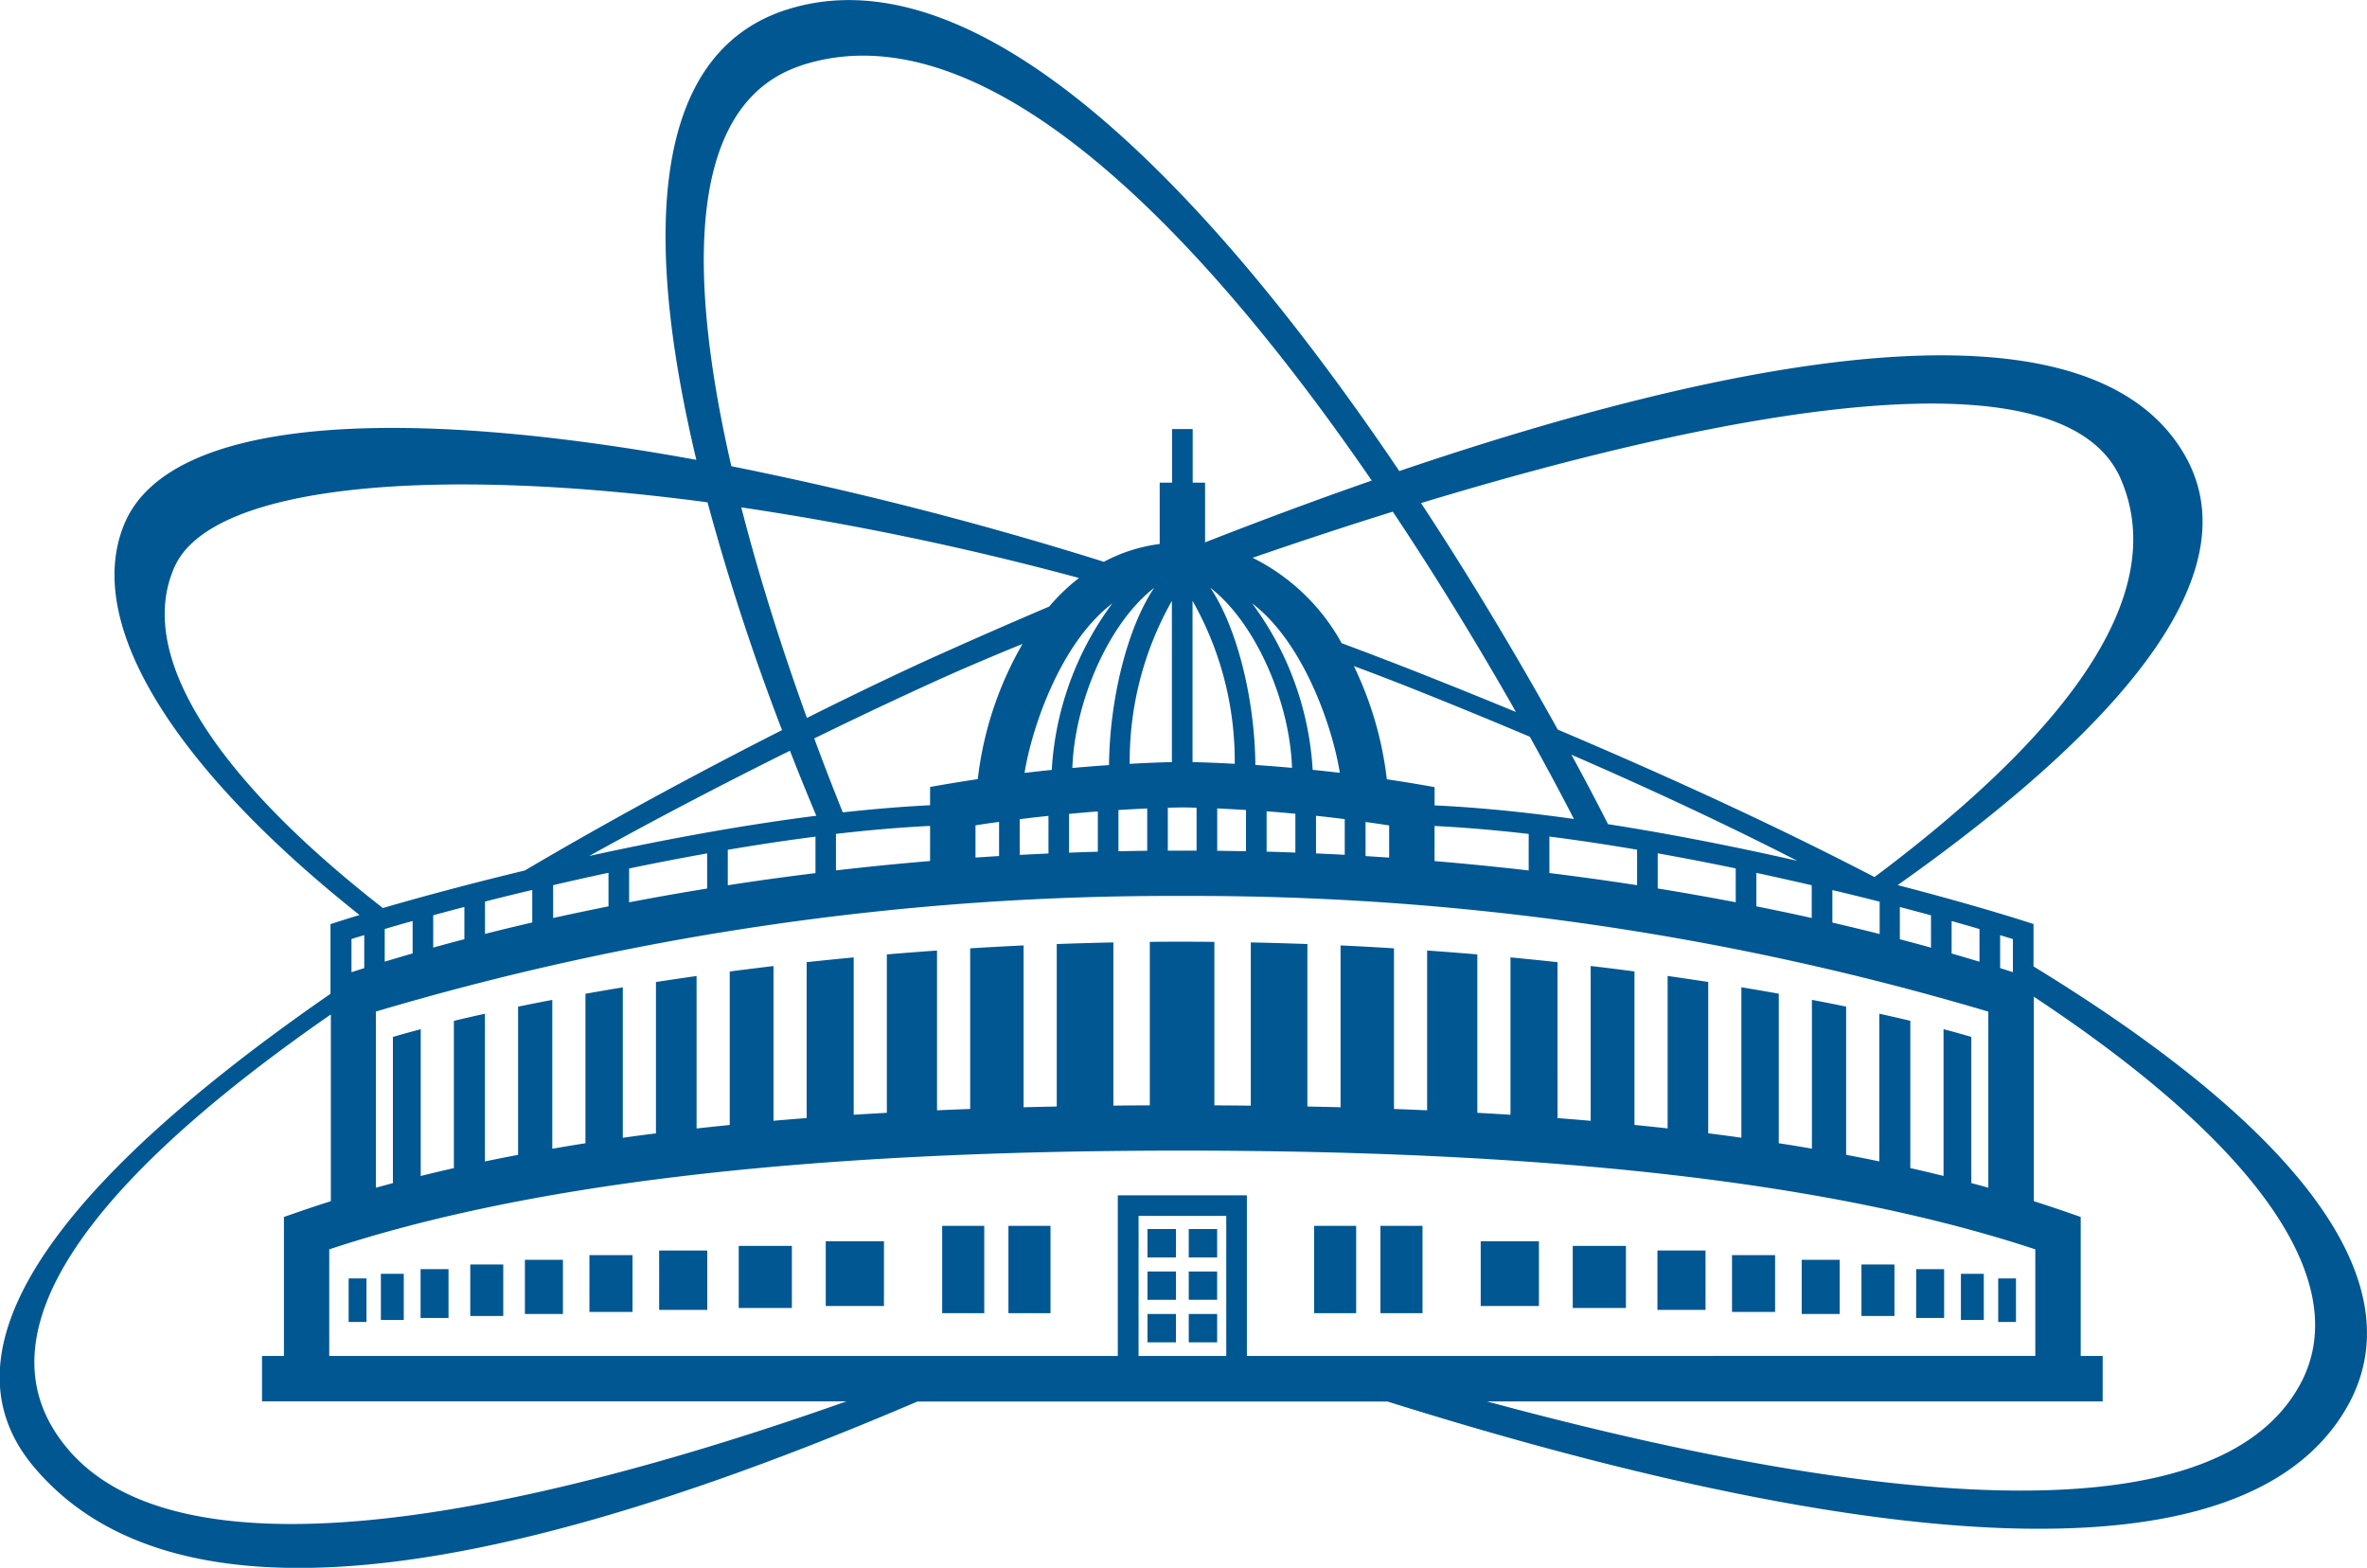 <svg xmlns="http://www.w3.org/2000/svg" xmlns:xlink="http://www.w3.org/1999/xlink" width="122" height="80.802" viewBox="0 0 122 80.802">
  <defs>
    <clipPath id="clip-path">
      <path id="Path_34" data-name="Path 34" d="M0-118.139H122v-80.8H0Z" transform="translate(0 198.941)" fill="#005792"/>
    </clipPath>
  </defs>
  <g id="Group_45" data-name="Group 45" transform="translate(0 198.941)">
    <path id="Path_5" data-name="Path 5" d="M44.243-34.475h.918v-2.244h-.918Z" transform="translate(-26.273 -96.333)" fill="#005792"/>
    <path id="Path_6" data-name="Path 6" d="M48.336-34.926h1.179v-2.379H48.336Z" transform="translate(-28.704 -95.985)" fill="#005792"/>
    <path id="Path_7" data-name="Path 7" d="M53.372-35.383h1.439V-37.9H53.372Z" transform="translate(-31.694 -95.631)" fill="#005792"/>
    <path id="Path_8" data-name="Path 8" d="M59.677-35.835h1.7v-2.654h-1.7Z" transform="translate(-35.438 -95.282)" fill="#005792"/>
    <path id="Path_9" data-name="Path 9" d="M66.611-36.29H68.57v-2.792H66.611Z" transform="translate(-39.556 -94.93)" fill="#005792"/>
    <path id="Path_10" data-name="Path 10" d="M74.8-36.747h2.222v-2.927H74.8Z" transform="translate(-44.42 -94.579)" fill="#005792"/>
    <path id="Path_11" data-name="Path 11" d="M83.646-40.26h2.48V-37.2h-2.48Z" transform="translate(-49.672 -94.231)" fill="#005792"/>
    <path id="Path_12" data-name="Path 12" d="M93.742-40.847h2.74v3.2h-2.74Z" transform="translate(-55.667 -93.882)" fill="#005792"/>
    <path id="Path_13" data-name="Path 13" d="M104.787-41.439h3V-38.1h-3Z" transform="translate(-62.226 -93.531)" fill="#005792"/>
    <path id="Path_14" data-name="Path 14" d="M119.562-38.891h2.168v-4.5h-2.168Z" transform="translate(-71 -92.371)" fill="#005792"/>
    <path id="Path_15" data-name="Path 15" d="M127.971-38.891h2.168v-4.5h-2.168Z" transform="translate(-75.994 -92.371)" fill="#005792"/>
    <path id="Path_16" data-name="Path 16" d="M145.617-41.524h1.466v-1.463h-1.466Z" transform="translate(-86.473 -92.611)" fill="#005792"/>
    <path id="Path_17" data-name="Path 17" d="M145.617-36.14h1.466V-37.6h-1.466Z" transform="translate(-86.473 -95.81)" fill="#005792"/>
    <path id="Path_18" data-name="Path 18" d="M145.617-30.747h1.466v-1.461h-1.466Z" transform="translate(-86.473 -99.012)" fill="#005792"/>
    <path id="Path_19" data-name="Path 19" d="M253.574-34.475h.916v-2.244h-.916Z" transform="translate(-150.582 -96.333)" fill="#005792"/>
    <path id="Path_20" data-name="Path 20" d="M248.84-34.926h1.179v-2.379H248.84Z" transform="translate(-147.77 -95.985)" fill="#005792"/>
    <path id="Path_21" data-name="Path 21" d="M243.158-35.383H244.6V-37.9h-1.439Z" transform="translate(-144.396 -95.631)" fill="#005792"/>
    <path id="Path_22" data-name="Path 22" d="M236.218-35.835h1.7v-2.654h-1.7Z" transform="translate(-140.275 -95.282)" fill="#005792"/>
    <path id="Path_23" data-name="Path 23" d="M228.637-36.29h1.957v-2.792h-1.957Z" transform="translate(-135.773 -94.93)" fill="#005792"/>
    <path id="Path_24" data-name="Path 24" d="M219.8-36.747h2.22v-2.927H219.8Z" transform="translate(-130.528 -94.579)" fill="#005792"/>
    <path id="Path_25" data-name="Path 25" d="M210.326-40.26h2.48V-37.2h-2.48Z" transform="translate(-124.899 -94.231)" fill="#005792"/>
    <path id="Path_26" data-name="Path 26" d="M199.583-40.847h2.74v3.2h-2.74Z" transform="translate(-118.52 -93.882)" fill="#005792"/>
    <path id="Path_27" data-name="Path 27" d="M187.9-41.439h3V-38.1h-3Z" transform="translate(-111.581 -93.531)" fill="#005792"/>
    <path id="Path_28" data-name="Path 28" d="M175.178-38.891h2.168v-4.5h-2.168Z" transform="translate(-104.027 -92.371)" fill="#005792"/>
    <path id="Path_29" data-name="Path 29" d="M166.763-38.891h2.166v-4.5h-2.166Z" transform="translate(-99.03 -92.371)" fill="#005792"/>
    <path id="Path_30" data-name="Path 30" d="M150.852-41.524h1.463v-1.463h-1.463Z" transform="translate(-89.581 -92.611)" fill="#005792"/>
    <path id="Path_31" data-name="Path 31" d="M150.852-36.14h1.463V-37.6h-1.463Z" transform="translate(-89.581 -95.81)" fill="#005792"/>
    <path id="Path_32" data-name="Path 32" d="M150.852-30.747h1.463v-1.461h-1.463Z" transform="translate(-89.581 -99.012)" fill="#005792"/>
    <g id="Group_44" data-name="Group 44" transform="translate(0 -198.941)" clip-path="url(#clip-path)">
      <g id="Group_43" data-name="Group 43" transform="translate(0 0)">
        <path id="Path_33" data-name="Path 33" d="M-173.29-104.39c-4.761,8.638-24.814,5.448-41.889.827h31.741v-2.34h-1.132v-7.165l-.786-.273c-.532-.184-1.078-.364-1.63-.54v-10.538c11.98,7.918,16.488,14.968,13.7,20.028m-54.261-1.513v-8.28H-234.2v8.28h-40.644V-111.4c10.359-3.42,24.755-5.088,43.966-5.088s33.609,1.667,43.968,5.088v5.493Zm-1.063,0h-4.52v-7.219h4.52Zm-59.651,4.859c-5.532-6.4,2.613-14.919,13.5-22.462v9.625c-.552.177-1.1.356-1.63.54l-.788.273v7.165h-1.13v2.34h30.123c-16.623,5.871-34.088,9.451-40.077,2.519m14.565-26.349c.2-.064.425-.13.658-.2v1.7l-.658.211Zm-9.112-19.194c1.868-4.147,12.962-5.24,27.463-3.312a120.424,120.424,0,0,0,3.84,11.739c-3.781,1.92-8.451,4.4-13.256,7.236-2.868.69-5.395,1.375-7.317,1.935-8.341-6.5-12.832-12.932-10.73-17.6m32.308-25.831c9.618-3.138,20.91,9.055,29.391,21.4-2.991,1.041-5.883,2.124-8.591,3.185v-3.077h-.638v-2.762h-1.063v2.762h-.638v3.16a8.417,8.417,0,0,0-2.878.918,186.965,186.965,0,0,0-19.2-4.926c-2.163-9.419-2.49-18.666,3.619-20.657m36.826,33.327q-2.251-.932-4.621-1.871-2.184-.866-4.368-1.679a10.642,10.642,0,0,0-4.589-4.4c2.318-.8,4.746-1.606,7.226-2.377,2.411,3.614,4.567,7.187,6.352,10.332m31.176-12c2.7,6.276-3.506,13.62-12.7,20.5q-7.1-3.691-16.326-7.6c-1.9-3.425-4.3-7.5-7.047-11.675,15.81-4.8,33.133-8.054,36.074-1.225m-14.872,22.847v-1.677c.842.2,1.658.4,2.436.6v1.665c-.773-.194-1.586-.393-2.436-.589m-22.845-5.009v1.66c-.4-.024-.808-.054-1.216-.078v-1.758q.6.081,1.216.177m7.192.439v1.883q-2.346-.272-4.852-.484v-1.809c1.569.076,3.2.219,4.852.41m2.333-.771c-2.45-.344-4.881-.594-7.184-.7v-.941c-.827-.15-1.65-.285-2.461-.405a18.165,18.165,0,0,0-1.7-5.836q1.407.523,2.807,1.076,3.244,1.289,6.263,2.568c.869,1.559,1.63,2.991,2.276,4.243m3.253,1.579v1.829c-1.448-.223-2.958-.435-4.52-.626v-1.881c1.5.192,3.015.422,4.52.678m5.085.965v1.743c-1.282-.243-2.622-.483-4.022-.71v-1.812c1.36.243,2.708.506,4.022.778m3.916.864v1.692q-1.366-.305-2.853-.6v-1.726c.974.209,1.93.425,2.853.638m-10.5-3.148c-.533-1.053-1.164-2.256-1.886-3.58q6.35,2.759,11.641,5.468c-3.06-.695-6.4-1.365-9.755-1.888m-51.517,2.509v1.726q-1.484.3-2.853.6v-1.692c.923-.214,1.878-.43,2.853-.638m5.085-1v1.812c-1.4.226-2.74.467-4.022.71v-1.743c1.313-.273,2.659-.535,4.022-.778m5.584-.864v1.881q-2.346.287-4.52.626v-1.829c1.5-.255,3.02-.486,4.52-.678m.044-1.076c-3.951.5-8,1.26-11.707,2.072,3.744-2.08,7.322-3.924,10.347-5.424.486,1.247.948,2.377,1.36,3.352m12.029-10.794c-2.416,1.029-4.474,1.942-6.04,2.647-1.171.528-3.479,1.606-6.475,3.106-1.169-3.238-2.4-7.015-3.383-10.853A152.679,152.679,0,0,1-236.2-146a10.137,10.137,0,0,0-1.517,1.449m-1.54,10.983c.509-.064,1-.121,1.483-.172v1.94c-.5.022-.992.047-1.483.071Zm-4.618.346v1.809q-2.5.21-4.852.484v-1.883c1.655-.191,3.285-.334,4.852-.41m3.556-.206v1.758c-.408.024-.813.054-1.216.078v-1.66q.619-.1,1.216-.177m-1.093-2.205q-1.215.181-2.463.405v.941c-1.453.071-2.963.2-4.5.368-.452-1.122-.95-2.406-1.471-3.811,3.121-1.527,5.512-2.62,6.659-3.138,1.1-.491,2.473-1.08,4.076-1.733-.024.044-.049.086-.074.13a18.046,18.046,0,0,0-2.232,6.838m3.811-.474c-.457.044-.923.1-1.4.152.378-2.362,1.876-6.728,4.525-8.734a15.931,15.931,0,0,0-3.123,8.582m2.374,2.136v2.08q-.748.019-1.483.049v-2c.52-.047,1.016-.091,1.483-.126m.577-2.389c-.587.042-1.221.091-1.889.15.113-3.4,1.866-7.464,4.214-9.282-1.387,2.065-2.293,5.753-2.325,9.132m1.969,2.234v2.183c-.5.005-.992.015-1.483.025v-2.126c.552-.035,1.051-.061,1.483-.081m1.272-2.387c-.55.013-1.292.037-2.175.089a16.756,16.756,0,0,1,2.175-8.4Zm1.272,2.35v2.212c-.245,0-.493,0-.741,0s-.493,0-.741,0v-2.212c.466-.013.729-.015.741-.015s.277,0,.741.015m2.547.118v2.126c-.491-.01-.985-.019-1.483-.025v-2.183c.432.02.928.047,1.483.081m-.58-2.379c-.884-.052-1.625-.076-2.175-.089v-8.314a16.756,16.756,0,0,1,2.175,8.4m3.126,2.578v2c-.491-.02-.985-.037-1.483-.049v-2.08c.467.035.965.078,1.483.126m-.174-2.365c-.668-.059-1.3-.108-1.889-.15-.029-3.378-.935-7.066-2.322-9.132,2.347,1.82,4.1,5.883,4.211,9.282m2.718,2.642v1.839c-.491-.025-.983-.049-1.481-.071v-1.94c.479.052.972.108,1.481.172m-1.653-2.539a15.95,15.95,0,0,0-3.123-8.582c2.649,2.006,4.147,6.372,4.523,8.734-.476-.054-.943-.108-1.4-.152m-42.66,8.454v-1.665c.778-.2,1.594-.4,2.436-.6v1.677q-1.274.295-2.436.589m-2.669.707v-1.667q.766-.21,1.606-.43v1.662c-.56.147-1.093.29-1.606.435m-2.5.724v-1.684c.444-.132.926-.27,1.439-.413v1.672c-.506.147-.987.288-1.439.425m82.653,2.569v9.08q-.435-.121-.877-.238v-7.533c-.422-.125-.9-.258-1.431-.4v7.565c-.562-.138-1.132-.275-1.712-.405v-7.59q-.751-.18-1.6-.366v7.612q-.844-.177-1.709-.339v-7.639c-.562-.115-1.151-.233-1.763-.348v7.67c-.563-.1-1.13-.192-1.709-.28v-7.708q-.932-.165-1.927-.331v7.754c-.563-.081-1.132-.154-1.709-.228v-7.8c-.68-.1-1.377-.209-2.092-.309v7.857c-.562-.062-1.134-.121-1.709-.18v-7.909q-1.1-.147-2.257-.282v7.98q-.847-.074-1.709-.14V-126.2q-1.19-.129-2.424-.246v8.11c-.562-.035-1.134-.069-1.709-.1V-126.6c-.85-.071-1.712-.14-2.588-.2v8.235c-.562-.025-1.134-.047-1.709-.069v-8.279q-1.356-.085-2.753-.15v8.341c-.565-.015-1.132-.027-1.709-.039v-8.373c-.963-.034-1.932-.064-2.917-.083v8.412c-.621-.007-1.245-.012-1.878-.015v-8.425c-.553-.007-1.105-.01-1.665-.01s-1.112,0-1.662.01v8.425q-.95,0-1.878.015v-8.412c-.985.019-1.957.049-2.919.083v8.373c-.575.012-1.142.024-1.709.039v-8.341q-1.392.066-2.753.15v8.279c-.572.022-1.144.044-1.709.069V-126.8c-.874.061-1.738.13-2.586.2v8.164c-.574.032-1.147.066-1.709.1v-8.11q-1.234.118-2.424.246v8.034q-.861.066-1.709.14V-126c-.766.091-1.519.184-2.256.282v7.909q-.866.088-1.709.18v-7.857c-.714.1-1.412.206-2.094.309v7.8c-.575.074-1.144.147-1.709.228v-7.754c-.66.111-1.3.221-1.925.331v7.705c-.58.091-1.147.186-1.709.282v-7.67c-.611.115-1.2.233-1.763.348v7.639c-.58.108-1.147.221-1.709.339v-7.612c-.562.123-1.1.246-1.6.366v7.59c-.58.13-1.149.268-1.709.405v-7.565c-.533.143-1.014.275-1.434.4v7.533c-.295.078-.587.157-.879.238v-9.08a143.857,143.857,0,0,1,41.55-5.959,143.828,143.828,0,0,1,41.55,5.959m-4.55-5.39q.84.221,1.606.43v1.667c-.513-.145-1.048-.287-1.606-.435Zm2.669.724c.511.143.992.28,1.436.413v1.684c-.452-.137-.933-.277-1.436-.425Zm2.5.729c.233.071.454.138.658.2v1.706l-.658-.211Zm1.721,1.613v-2.188l-.371-.118c-1.424-.457-3.757-1.142-6.632-1.888,10.519-7.433,18.568-15.766,14.752-22.239-5.122-8.692-23.92-4.714-40.438.9-9.011-13.353-21.278-27.071-31.581-23.778-7.494,2.4-7.111,12.893-4.651,23.2-15.525-2.836-27.206-2.175-29.484,3.31-2.153,5.186,2.7,12.663,12.125,20.149-.422.125-.8.245-1.13.351l-.368.118v3.592c-11.783,8.147-21.03,17.5-15.314,24.35,8.393,10.057,28.919,3.776,45.565-3.337H-220.3c18.661,5.854,43.266,11.094,49.446.3,3.391-5.923-1.409-13.706-16.134-22.717" transform="translate(291.814 175.789)" fill="#005792"/>
      </g>
    </g>
  </g>
</svg>
